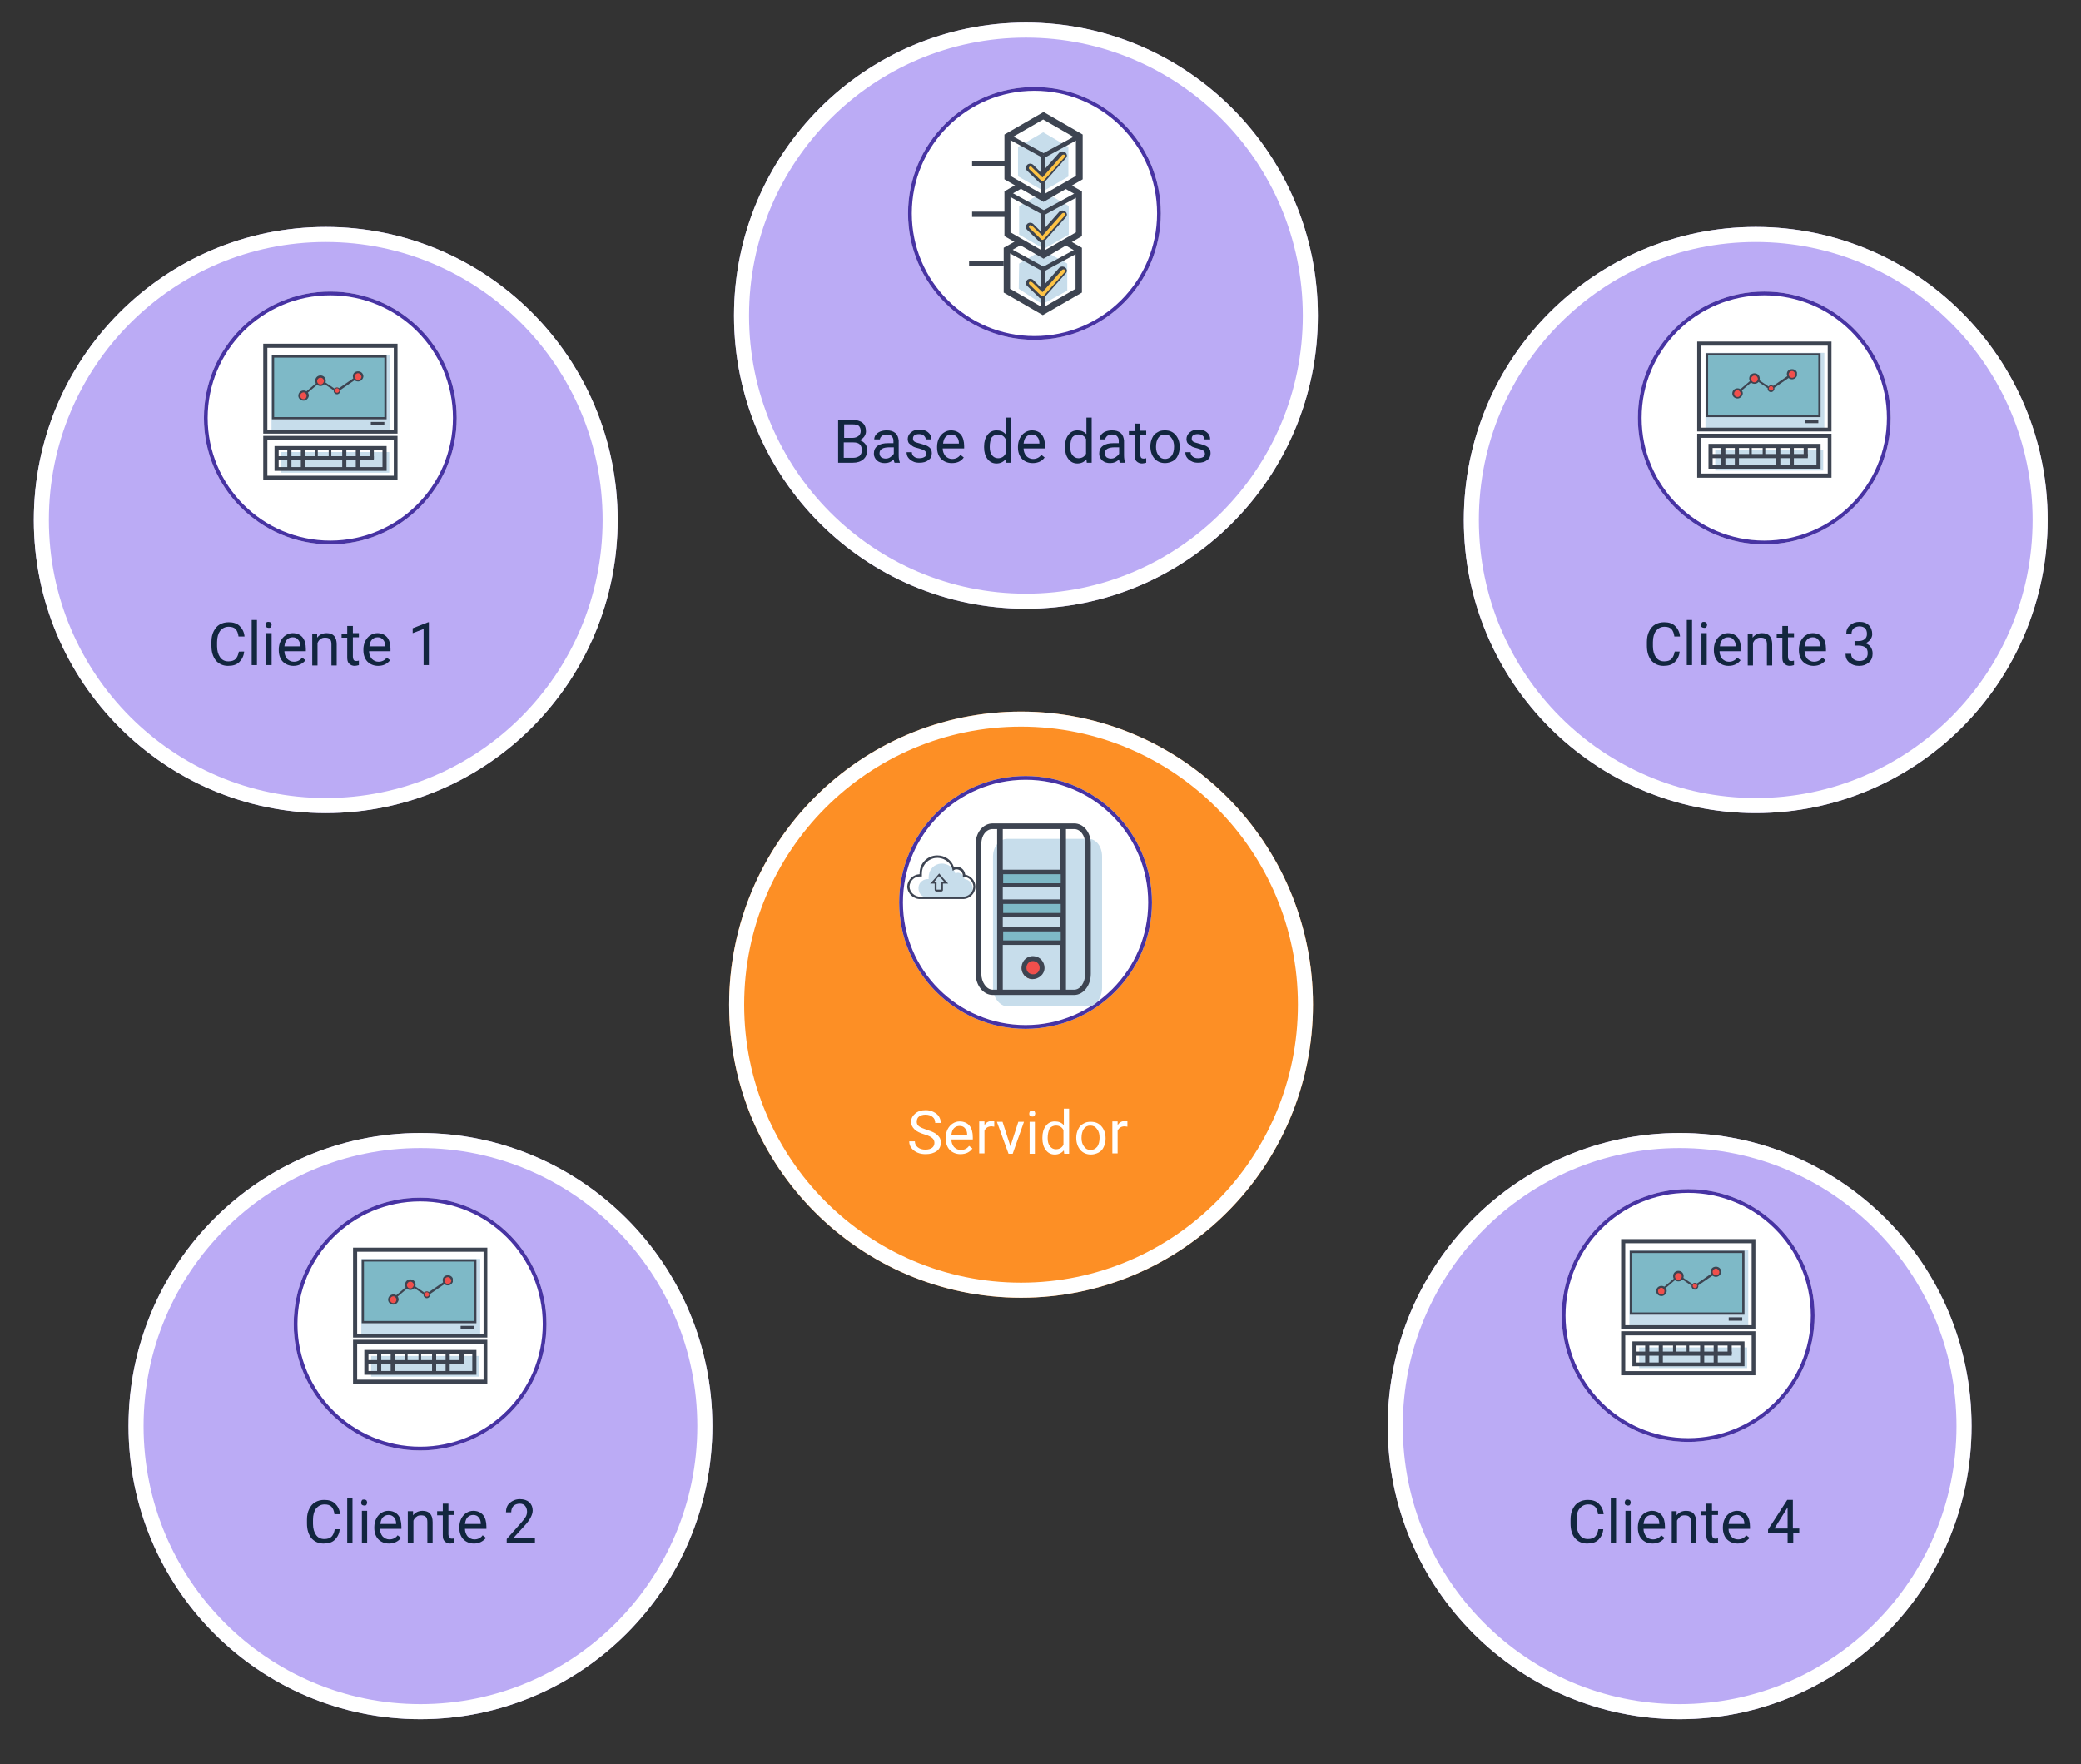 <?xml version="1.0" encoding="utf-8"?>
<!-- Generator: Adobe Illustrator 25.4.2, SVG Export Plug-In . SVG Version: 6.00 Build 0)  -->
<svg version="1.1" id="Capa_1" xmlns="http://www.w3.org/2000/svg" xmlns:xlink="http://www.w3.org/1999/xlink" x="0px" y="0px"
	 viewBox="0 0 553.2 469" style="enable-background:new 0 0 553.2 469;" xml:space="preserve">
<rect x="0" y="0" width="553.2" height="469" fill="#333333" stroke="none"/>
<style type="text/css">
	.st0{fill:#BBABF5;}
	.st1{fill:none;stroke:#FFFFFF;stroke-width:4;}
	.st2{fill:#FD8F25;}
	.st3{fill:#FFFFFF;}
	.st4{fill:none;stroke:#4733A3;}
	.st5{fill:#7EB9C7;}
	.st6{fill:#3D4451;}
	.st7{fill:#C7DDEB;}
	.st8{fill:#F04F4C;}
	.st9{clip-path:url(#SVGID_00000139277946209462237890000000325446091248015232_);}
	.st10{fill:none;}
	.st11{clip-path:url(#SVGID_00000147197152668968513930000002218922099740826556_);}
	.st12{clip-path:url(#SVGID_00000179630454742906806180000015949200451676588440_);}
	.st13{clip-path:url(#SVGID_00000074431023372693485020000007902755753780368568_);}
	.st14{fill:#FDC345;}
	.st15{enable-background:new    ;}
	.st16{fill:#12263F;}
</style>
<g id="Grupo_59938" transform="translate(-819.594 -480.105)">
	<g transform="matrix(1, 0, 0, 1, 819.59, 480.11)">
		<g id="Elipse_4147-2" transform="translate(195.13 6)">
			<ellipse class="st0" cx="77.6" cy="77.9" rx="77.6" ry="77.9"/>
			<ellipse class="st1" cx="77.6" cy="77.9" rx="75.6" ry="75.9"/>
		</g>
	</g>
	<g transform="matrix(1, 0, 0, 1, 819.59, 480.11)">
		<g id="Elipse_4148-2" transform="translate(193.83 189.14)">
			<ellipse class="st2" cx="77.6" cy="77.9" rx="77.6" ry="77.9"/>
			<ellipse class="st1" cx="77.6" cy="77.9" rx="75.6" ry="75.9"/>
		</g>
	</g>
	<g transform="matrix(1, 0, 0, 1, 819.59, 480.11)">
		<g id="Elipse_4149-2" transform="translate(9 60.32)">
			<ellipse class="st0" cx="77.6" cy="77.9" rx="77.6" ry="77.9"/>
			<ellipse class="st1" cx="77.6" cy="77.9" rx="75.6" ry="75.9"/>
		</g>
	</g>
	<g transform="matrix(1, 0, 0, 1, 819.59, 480.11)">
		<g id="Elipse_4150-2" transform="translate(389.14 60.32)">
			<ellipse class="st0" cx="77.6" cy="77.9" rx="77.6" ry="77.9"/>
			<ellipse class="st1" cx="77.6" cy="77.9" rx="75.6" ry="75.9"/>
		</g>
	</g>
	<g transform="matrix(1, 0, 0, 1, 819.59, 480.11)">
		<g id="Elipse_4151-2" transform="translate(368.91 301.17)">
			<ellipse class="st0" cx="77.6" cy="77.9" rx="77.6" ry="77.9"/>
			<ellipse class="st1" cx="77.6" cy="77.9" rx="75.6" ry="75.9"/>
		</g>
	</g>
	<g transform="matrix(1, 0, 0, 1, 819.59, 480.11)">
		<g id="Elipse_4152-2" transform="translate(34.17 301.17)">
			<ellipse class="st0" cx="77.6" cy="77.9" rx="77.6" ry="77.9"/>
			<ellipse class="st1" cx="77.6" cy="77.9" rx="75.6" ry="75.9"/>
		</g>
	</g>
	<g id="Elipse_4153" transform="translate(1060.986 503.235)">
		<circle class="st3" cx="33.6" cy="33.6" r="33.6"/>
		<circle class="st4" cx="33.6" cy="33.6" r="33.1"/>
	</g>
	<g id="Elipse_4154" transform="translate(1058.629 686.378)">
		<circle class="st3" cx="33.6" cy="33.6" r="33.6"/>
		<circle class="st4" cx="33.6" cy="33.6" r="33.1"/>
	</g>
	<g id="Elipse_4155" transform="translate(873.802 557.602)">
		<circle class="st3" cx="33.6" cy="33.6" r="33.6"/>
		<circle class="st4" cx="33.6" cy="33.6" r="33.1"/>
	</g>
	<g id="Elipse_4156" transform="translate(1255 557.602)">
		<circle class="st3" cx="33.6" cy="33.6" r="33.6"/>
		<circle class="st4" cx="33.6" cy="33.6" r="33.1"/>
	</g>
	<g id="Elipse_4157" transform="translate(1234.772 796.183)">
		<circle class="st3" cx="33.6" cy="33.6" r="33.6"/>
		<circle class="st4" cx="33.6" cy="33.6" r="33.1"/>
	</g>
	<g id="Elipse_4158" transform="translate(897.674 798.455)">
		<circle class="st3" cx="33.6" cy="33.6" r="33.6"/>
		<circle class="st4" cx="33.6" cy="33.6" r="33.1"/>
	</g>
	<g id="Grupo_59928" transform="translate(1060.766 698.978)">
		<rect id="Rectángulo_4700" x="25" y="5.7" class="st5" width="16.5" height="3.6"/>
		<path id="Trazado_36344" class="st6" d="M42,9.8H24.4V5.1H42V9.8z M25.5,8.7h15.3V6.2H25.5V8.7z"/>
		<g id="Grupo_17591" transform="translate(0 0)">
			<path id="Trazado_36337" class="st7" d="M51.8,43.7c0,2.6-1.6,4.9-3.6,4.9H26.6c-2,0-3.8-2.3-3.8-4.9V8.8c0-2.6,1.7-4.7,3.8-4.7
				h21.6c2,0,3.6,2,3.6,4.7V43.7z"/>
			<path id="Trazado_36338" class="st6" d="M44.4,45.6H22.7c-2.5,0-4.5-2.6-4.5-5.6V5.4c0-3,2-5.4,4.5-5.4h21.7
				c2.5,0,4.4,2.4,4.4,5.4V40C48.8,43.1,46.8,45.6,44.4,45.6 M22.7,1.5c-1.7,0-3,1.7-3,3.9V40c0,2.2,1.4,4.2,3,4.2h21.7
				c1.6,0,2.9-1.9,2.9-4.2V5.4c0-2.2-1.3-3.9-2.9-3.9H22.7z"/>
			<path id="Trazado_36339" class="st8" d="M35.9,38.3c0.2,1.5-0.9,2.8-2.4,3s-2.8-0.9-3-2.4c-0.2-1.5,0.9-2.8,2.4-3
				c0.1,0,0.2,0,0.3,0C34.6,35.8,35.8,36.9,35.9,38.3"/>
			<path id="Trazado_36340" class="st6" d="M33.2,41.4c-1.7-0.1-3-1.6-2.8-3.3c0.1-1.7,1.6-3,3.3-2.8c1.6,0.1,2.8,1.5,2.8,3.1
				C36.5,40.1,35,41.4,33.2,41.4 M33.2,36.6c-1,0.1-1.6,1-1.5,2c0.1,1,1,1.6,2,1.5c0.9-0.1,1.5-0.9,1.5-1.7
				C35.2,37.3,34.3,36.5,33.2,36.6"/>
			<rect id="Rectángulo_4695" x="23.9" y="0.7" class="st6" width="1.5" height="44.1"/>
			<rect id="Rectángulo_4696" x="40.7" y="0.7" class="st6" width="1.5" height="44.1"/>
			<rect id="Rectángulo_4697" x="25" y="28.1" class="st5" width="16.5" height="3.6"/>
			<path id="Trazado_36341" class="st6" d="M42,32.3H24.4v-4.7H42V32.3z M25.5,31.1h15.3v-2.4H25.5L25.5,31.1z"/>
			<rect id="Rectángulo_4698" x="25" y="20.8" class="st5" width="16.5" height="3.6"/>
			<path id="Trazado_36342" class="st6" d="M42,24.9H24.4v-4.7H42V24.9z M25.5,23.8h15.3v-2.4H25.5L25.5,23.8z"/>
			<rect id="Rectángulo_4699" x="25" y="12.9" class="st5" width="16.5" height="3.6"/>
			<path id="Trazado_36343" class="st6" d="M42,17H24.4v-4.7H42V17z M25.5,15.9h15.3v-2.4H25.5L25.5,15.9z"/>
			<path id="Trazado_36355" class="st7" d="M15.2,14.8c0-0.9-0.8-1.6-1.7-1.7c-0.2,0-0.5,0.1-0.7,0.2c-0.6-1.9-2.6-3-4.5-2.5
				c-1.6,0.4-2.6,1.9-2.6,3.5c0,0.2,0,0.3,0,0.5h0c-1.3-0.1-2.6,0.8-2.7,2.2s0.8,2.6,2.2,2.7c0.2,0,0.4,0,0.5,0h9
				c1.4,0.1,2.6-1,2.7-2.4C17.4,15.9,16.4,14.9,15.2,14.8"/>
			<path id="Trazado_36356" class="st6" d="M14.6,20.1h-11c-1.9,0.1-3.5-1.4-3.6-3.3c0.1-1.8,1.5-3.2,3.3-3.3c0-0.1,0-0.2,0-0.3
				c0-2.6,2.1-4.7,4.7-4.7c2,0,3.8,1.2,4.4,3.1c0.2-0.1,0.4-0.1,0.7-0.1c1.2,0,2.2,0.9,2.3,2.1c1.5,0.3,2.7,1.6,2.7,3.2
				C18.1,18.7,16.5,20.2,14.6,20.1 M3.6,14.1c-1.6-0.1-2.9,1.1-3,2.7c0.1,1.6,1.4,2.7,3,2.7h11c1.6,0.1,2.9-1.1,3-2.7
				c-0.1-1.4-1.1-2.5-2.5-2.6l-0.3,0l0-0.3c0-0.9-0.8-1.7-1.7-1.7c-0.3,0-0.5,0.1-0.7,0.2l-0.3,0.2L12,12.1C11.4,10,9.1,8.7,6.9,9.3
				c-1.8,0.5-3,2.1-3,4c0,0.2,0,0.3,0,0.5l0,0.3L3.6,14.1z"/>
			<path id="Trazado_36358" class="st6" d="M9.1,18.1H7.8c-0.3,0-0.5-0.2-0.5-0.5V16H6.1l1.3-1.4l1.1-1.3l1.1,1.3l1.3,1.4H9.5v1.7
				C9.5,17.9,9.3,18.1,9.1,18.1 M7.8,17.6h1.3v-2.1h0.7l-0.6-0.7L8.4,14l-0.7,0.9l-0.6,0.7h0.7V17.6z"/>
		</g>
	</g>
	<g id="Grupo_59929" transform="translate(889.572 571.463)">
		<path id="Trazado_36359" class="st7" d="M33.8,23.8H2.2V3h31.6V23.8z"/>
		<rect id="Rectángulo_4714" x="4.8" y="28.8" class="st7" width="28.7" height="5.5"/>
		<path id="Trazado_36360" class="st6" d="M32.8,33.8H3v-6.6h29.8V33.8z M4.1,32.8h27.6v-4.5H4.1L4.1,32.8z"/>
		<path id="Trazado_36361" class="st6" d="M1.1,1.1h33.6v21.8H1.1V1.1z M0,23.9h35.7V0H0V23.9z"/>
		<path id="Trazado_36362" class="st6" d="M1.1,25.6h33.6v9.5H1.1V25.6z M0,36.2h35.7V24.5H0V36.2z"/>
		<rect id="Rectángulo_4715" x="2.6" y="3.4" class="st5" width="29.9" height="16.4"/>
		<path id="Trazado_36363" class="st6" d="M32.7,20.1H2.3v-17h30.5V20.1z M2.9,19.5h29.3V3.7H2.9V19.5z"/>
		<rect id="Rectángulo_4716" x="3.4" y="29.9" class="st6" width="26" height="1.1"/>
		<rect id="Rectángulo_4717" x="6.4" y="27.7" class="st6" width="1.1" height="5.9"/>
		<rect id="Rectángulo_4718" x="10" y="27.7" class="st6" width="1.1" height="5.9"/>
		<rect id="Rectángulo_4719" x="13.8" y="27.7" class="st6" width="0.7" height="3.1"/>
		<rect id="Rectángulo_4720" x="17.4" y="27.7" class="st6" width="0.7" height="3.1"/>
		<rect id="Rectángulo_4721" x="21" y="27.7" class="st6" width="1.1" height="5.9"/>
		<rect id="Rectángulo_4722" x="24.6" y="27.7" class="st6" width="1.1" height="5.9"/>
		<rect id="Rectángulo_4723" x="28.3" y="27.7" class="st6" width="1.1" height="2.9"/>
		<rect id="Rectángulo_4724" x="28.6" y="20.8" class="st6" width="3.6" height="0.9"/>
	</g>
	<g id="Grupo_59930" transform="translate(1270.769 570.885)">
		<path id="Trazado_36359-2" class="st7" d="M33.8,23.8H2.2V3h31.6V23.8z"/>
		<rect id="Rectángulo_4714-2" x="4.8" y="28.8" class="st7" width="28.7" height="5.5"/>
		<path id="Trazado_36360-2" class="st6" d="M32.8,33.8H3v-6.6h29.8V33.8z M4.1,32.8h27.6v-4.5H4.1L4.1,32.8z"/>
		<path id="Trazado_36361-2" class="st6" d="M1.1,1.1h33.6v21.8H1.1V1.1z M0,23.9h35.7V0H0V23.9z"/>
		<path id="Trazado_36362-2" class="st6" d="M1.1,25.6h33.6v9.5H1.1V25.6z M0,36.2h35.7V24.5H0V36.2z"/>
		<rect id="Rectángulo_4715-2" x="2.6" y="3.4" class="st5" width="29.9" height="16.4"/>
		<path id="Trazado_36363-2" class="st6" d="M32.7,20.1H2.3v-17h30.5V20.1z M2.9,19.5h29.3V3.7H2.9V19.5z"/>
		<rect id="Rectángulo_4716-2" x="3.4" y="29.9" class="st6" width="26" height="1.1"/>
		<rect id="Rectángulo_4717-2" x="6.4" y="27.7" class="st6" width="1.1" height="5.9"/>
		<rect id="Rectángulo_4718-2" x="10" y="27.7" class="st6" width="1.1" height="5.9"/>
		<rect id="Rectángulo_4719-2" x="13.8" y="27.7" class="st6" width="0.7" height="3.1"/>
		<rect id="Rectángulo_4720-2" x="17.4" y="27.7" class="st6" width="0.7" height="3.1"/>
		<rect id="Rectángulo_4721-2" x="21" y="27.7" class="st6" width="1.1" height="5.9"/>
		<rect id="Rectángulo_4722-2" x="24.6" y="27.7" class="st6" width="1.1" height="5.9"/>
		<rect id="Rectángulo_4723-2" x="28.3" y="27.7" class="st6" width="1.1" height="2.9"/>
		<rect id="Rectángulo_4724-2" x="28.6" y="20.8" class="st6" width="3.6" height="0.9"/>
	</g>
	<g id="Grupo_59931" transform="translate(1250.542 809.467)">
		<path id="Trazado_36359-3" class="st7" d="M33.8,23.8H2.2V3h31.6V23.8z"/>
		<rect id="Rectángulo_4714-3" x="4.8" y="28.8" class="st7" width="28.7" height="5.5"/>
		<path id="Trazado_36360-3" class="st6" d="M32.8,33.8H3v-6.6h29.8V33.8z M4.1,32.8h27.6v-4.5H4.1L4.1,32.8z"/>
		<path id="Trazado_36361-3" class="st6" d="M1.1,1.1h33.6v21.8H1.1V1.1z M0,23.9h35.7V0H0V23.9z"/>
		<path id="Trazado_36362-3" class="st6" d="M1.1,25.6h33.6v9.5H1.1V25.6z M0,36.2h35.7V24.5H0V36.2z"/>
		<rect id="Rectángulo_4715-3" x="2.6" y="3.4" class="st5" width="29.9" height="16.4"/>
		<path id="Trazado_36363-3" class="st6" d="M32.7,20.1H2.3v-17h30.5V20.1z M2.9,19.5h29.3V3.7H2.9V19.5z"/>
		<rect id="Rectángulo_4716-3" x="3.4" y="29.9" class="st6" width="26" height="1.1"/>
		<rect id="Rectángulo_4717-3" x="6.4" y="27.7" class="st6" width="1.1" height="5.9"/>
		<rect id="Rectángulo_4718-3" x="10" y="27.7" class="st6" width="1.1" height="5.9"/>
		<rect id="Rectángulo_4719-3" x="13.8" y="27.7" class="st6" width="0.7" height="3.1"/>
		<rect id="Rectángulo_4720-3" x="17.4" y="27.7" class="st6" width="0.7" height="3.1"/>
		<rect id="Rectángulo_4721-3" x="21" y="27.7" class="st6" width="1.1" height="5.9"/>
		<rect id="Rectángulo_4722-3" x="24.6" y="27.7" class="st6" width="1.1" height="5.9"/>
		<rect id="Rectángulo_4723-3" x="28.3" y="27.7" class="st6" width="1.1" height="2.9"/>
		<rect id="Rectángulo_4724-3" x="28.6" y="20.8" class="st6" width="3.6" height="0.9"/>
	</g>
	<g id="Grupo_59932" transform="translate(913.444 811.739)">
		<path id="Trazado_36359-4" class="st7" d="M33.8,23.8H2.2V3h31.6V23.8z"/>
		<rect id="Rectángulo_4714-4" x="4.8" y="28.8" class="st7" width="28.7" height="5.5"/>
		<path id="Trazado_36360-4" class="st6" d="M32.8,33.8H3v-6.6h29.8V33.8z M4.1,32.8h27.6v-4.5H4.1L4.1,32.8z"/>
		<path id="Trazado_36361-4" class="st6" d="M1.1,1.1h33.6v21.8H1.1V1.1z M0,23.9h35.7V0H0V23.9z"/>
		<path id="Trazado_36362-4" class="st6" d="M1.1,25.6h33.6v9.5H1.1V25.6z M0,36.2h35.7V24.5H0V36.2z"/>
		<rect id="Rectángulo_4715-4" x="2.6" y="3.4" class="st5" width="29.9" height="16.4"/>
		<path id="Trazado_36363-4" class="st6" d="M32.7,20.1H2.3v-17h30.5V20.1z M2.9,19.5h29.3V3.7H2.9V19.5z"/>
		<rect id="Rectángulo_4716-4" x="3.4" y="29.9" class="st6" width="26" height="1.1"/>
		<rect id="Rectángulo_4717-4" x="6.4" y="27.7" class="st6" width="1.1" height="5.9"/>
		<rect id="Rectángulo_4718-4" x="10" y="27.7" class="st6" width="1.1" height="5.9"/>
		<rect id="Rectángulo_4719-4" x="13.8" y="27.7" class="st6" width="0.7" height="3.1"/>
		<rect id="Rectángulo_4720-4" x="17.4" y="27.7" class="st6" width="0.7" height="3.1"/>
		<rect id="Rectángulo_4721-4" x="21" y="27.7" class="st6" width="1.1" height="5.9"/>
		<rect id="Rectángulo_4722-4" x="24.6" y="27.7" class="st6" width="1.1" height="5.9"/>
		<rect id="Rectángulo_4723-4" x="28.3" y="27.7" class="st6" width="1.1" height="2.9"/>
		<rect id="Rectángulo_4724-4" x="28.6" y="20.8" class="st6" width="3.6" height="0.9"/>
	</g>
	<g id="Grupo_59933" transform="translate(898.898 578.807)">
		<g>
			<defs>
				<rect id="SVGID_1_" x="0" y="0" width="17.2" height="7.8"/>
			</defs>
			<clipPath id="SVGID_00000070809247087009103860000007754733844062376596_">
				<use xlink:href="#SVGID_1_"  style="overflow:visible;"/>
			</clipPath>
			<g id="Grupo_17597" style="clip-path:url(#SVGID_00000070809247087009103860000007754733844062376596_);">
				<path id="Trazado_36364" class="st8" d="M9.5,5.1c0-0.4,0.3-0.8,0.8-0.8c0.4,0,0.8,0.3,0.8,0.8s-0.3,0.8-0.8,0.8l0,0
					C9.9,5.9,9.5,5.5,9.5,5.1"/>
				<path id="Trazado_36365" class="st6" d="M10.3,6.1c-0.5,0-0.9-0.4-0.9-0.9s0.4-0.9,0.9-0.9s0.9,0.4,0.9,0.9l0,0
					C11.2,5.6,10.8,6.1,10.3,6.1 M10.3,4.5c-0.3,0-0.6,0.3-0.6,0.6s0.3,0.6,0.6,0.6c0.3,0,0.6-0.3,0.6-0.6
					C10.9,4.8,10.6,4.5,10.3,4.5"/>
				<path id="Trazado_36366" class="st8" d="M4.8,2.6c0-0.6,0.5-1.1,1.1-1.1C6.5,1.4,7,1.9,7,2.6c0,0.6-0.5,1.1-1.1,1.1l0,0
					C5.3,3.7,4.8,3.2,4.8,2.6"/>
				<path id="Trazado_36367" class="st6" d="M5.9,3.9c-0.8,0-1.4-0.6-1.4-1.4c0-0.8,0.6-1.4,1.4-1.4c0.8,0,1.4,0.6,1.4,1.4
					c0,0,0,0,0,0C7.3,3.3,6.7,3.9,5.9,3.9 M5.9,1.7C5.4,1.7,5,2.1,5,2.6s0.4,0.9,0.9,0.9S6.8,3,6.8,2.6C6.8,2.1,6.4,1.7,5.9,1.7"/>
				<path id="Trazado_36368" class="st8" d="M14.7,1.4c0-0.6,0.5-1.1,1.1-1.1S17,0.7,17,1.4s-0.5,1.1-1.1,1.1l0,0
					C15.2,2.5,14.7,2,14.7,1.4"/>
				<path id="Trazado_36369" class="st6" d="M15.9,2.7c-0.8,0-1.4-0.6-1.4-1.4S15.1,0,15.9,0c0.8,0,1.4,0.6,1.4,1.4c0,0,0,0,0,0
					C17.2,2.1,16.6,2.7,15.9,2.7 M15.9,0.5c-0.5,0-0.9,0.4-0.9,0.9s0.4,0.9,0.9,0.9s0.9-0.4,0.9-0.9C16.7,0.9,16.3,0.5,15.9,0.5"/>
				<line id="Línea_1" class="st10" x1="1.9" y1="5.9" x2="5" y2="3.2"/>
				
					<rect id="Rectángulo_4725" x="1.4" y="4.3" transform="matrix(0.762 -0.648 0.648 0.762 -2.125 3.319)" class="st6" width="4.1" height="0.5"/>
				<line id="Línea_2" class="st10" x1="7" y1="3.1" x2="9.6" y2="4.8"/>
				
					<rect id="Rectángulo_4726" x="8" y="2.4" transform="matrix(0.561 -0.828 0.828 0.561 0.366 8.594)" class="st6" width="0.5" height="3.1"/>
				<line id="Línea_3" class="st10" x1="10.9" y1="4.8" x2="14.9" y2="2"/>
				
					<rect id="Rectángulo_4727" x="10.5" y="3.1" transform="matrix(0.824 -0.567 0.567 0.824 0.353 7.919)" class="st6" width="4.8" height="0.6"/>
				<path id="Trazado_36370" class="st8" d="M0.2,6.5c0-0.6,0.5-1.1,1.1-1.1c0.6,0,1.1,0.5,1.1,1.1c0,0.6-0.5,1.1-1.1,1.1
					C0.7,7.6,0.2,7.1,0.2,6.5L0.2,6.5"/>
				<path id="Trazado_36371" class="st6" d="M1.4,7.8C0.6,7.8,0,7.2,0,6.5c0-0.8,0.6-1.4,1.4-1.4s1.4,0.6,1.4,1.4l0,0
					C2.7,7.2,2.1,7.8,1.4,7.8 M1.4,5.6C0.9,5.6,0.5,6,0.5,6.5s0.4,0.9,0.9,0.9S2.2,7,2.2,6.5l0,0C2.2,6,1.8,5.6,1.4,5.6"/>
			</g>
		</g>
	</g>
	<g id="Grupo_59934" transform="translate(1280.095 578.229)">
		<g>
			<defs>
				<rect id="SVGID_00000020393353494887428950000012604923503545136818_" x="0" y="0" width="17.2" height="7.8"/>
			</defs>
			<clipPath id="SVGID_00000145761403517397630000000001443981753216695473_">
				<use xlink:href="#SVGID_00000020393353494887428950000012604923503545136818_"  style="overflow:visible;"/>
			</clipPath>
			<g id="Grupo_17597-2" style="clip-path:url(#SVGID_00000145761403517397630000000001443981753216695473_);">
				<path id="Trazado_36364-2" class="st8" d="M9.5,5.1c0-0.4,0.3-0.8,0.8-0.8c0.4,0,0.8,0.3,0.8,0.8s-0.3,0.8-0.8,0.8l0,0
					C9.9,5.9,9.5,5.5,9.5,5.1"/>
				<path id="Trazado_36365-2" class="st6" d="M10.3,6.1c-0.5,0-0.9-0.4-0.9-0.9s0.4-0.9,0.9-0.9s0.9,0.4,0.9,0.9l0,0
					C11.2,5.6,10.8,6.1,10.3,6.1 M10.3,4.5c-0.3,0-0.6,0.3-0.6,0.6s0.3,0.6,0.6,0.6c0.3,0,0.6-0.3,0.6-0.6
					C10.9,4.8,10.6,4.5,10.3,4.5"/>
				<path id="Trazado_36366-2" class="st8" d="M4.8,2.6c0-0.6,0.5-1.1,1.1-1.1C6.5,1.4,7,1.9,7,2.6c0,0.6-0.5,1.1-1.1,1.1l0,0
					C5.3,3.7,4.8,3.2,4.8,2.6"/>
				<path id="Trazado_36367-2" class="st6" d="M5.9,3.9c-0.8,0-1.4-0.6-1.4-1.4c0-0.8,0.6-1.4,1.4-1.4c0.8,0,1.4,0.6,1.4,1.4
					c0,0,0,0,0,0C7.3,3.3,6.7,3.9,5.9,3.9 M5.9,1.7C5.4,1.7,5,2.1,5,2.6s0.4,0.9,0.9,0.9S6.8,3,6.8,2.6C6.8,2.1,6.4,1.7,5.9,1.7"/>
				<path id="Trazado_36368-2" class="st8" d="M14.7,1.4c0-0.6,0.5-1.1,1.1-1.1S17,0.7,17,1.4s-0.5,1.1-1.1,1.1l0,0
					C15.2,2.5,14.7,2,14.7,1.4"/>
				<path id="Trazado_36369-2" class="st6" d="M15.9,2.7c-0.8,0-1.4-0.6-1.4-1.4S15.1,0,15.9,0c0.8,0,1.4,0.6,1.4,1.4c0,0,0,0,0,0
					C17.2,2.1,16.6,2.7,15.9,2.7 M15.9,0.5c-0.5,0-0.9,0.4-0.9,0.9s0.4,0.9,0.9,0.9s0.9-0.4,0.9-0.9C16.7,0.9,16.3,0.5,15.9,0.5"/>
				<line id="Línea_1-2" class="st10" x1="1.9" y1="5.9" x2="5" y2="3.2"/>
				
					<rect id="Rectángulo_4725-2" x="1.4" y="4.3" transform="matrix(0.762 -0.648 0.648 0.762 -2.125 3.319)" class="st6" width="4.1" height="0.5"/>
				<line id="Línea_2-2" class="st10" x1="7" y1="3.1" x2="9.6" y2="4.8"/>
				
					<rect id="Rectángulo_4726-2" x="8" y="2.4" transform="matrix(0.561 -0.828 0.828 0.561 0.366 8.594)" class="st6" width="0.5" height="3.1"/>
				<line id="Línea_3-2" class="st10" x1="10.9" y1="4.8" x2="14.9" y2="2"/>
				
					<rect id="Rectángulo_4727-2" x="10.5" y="3.1" transform="matrix(0.824 -0.567 0.567 0.824 0.353 7.919)" class="st6" width="4.8" height="0.6"/>
				<path id="Trazado_36370-2" class="st8" d="M0.2,6.5c0-0.6,0.5-1.1,1.1-1.1c0.6,0,1.1,0.5,1.1,1.1c0,0.6-0.5,1.1-1.1,1.1
					C0.7,7.6,0.2,7.1,0.2,6.5L0.2,6.5"/>
				<path id="Trazado_36371-2" class="st6" d="M1.4,7.8C0.6,7.8,0,7.2,0,6.5c0-0.8,0.6-1.4,1.4-1.4s1.4,0.6,1.4,1.4l0,0
					C2.7,7.2,2.1,7.8,1.4,7.8 M1.4,5.6C0.9,5.6,0.5,6,0.5,6.5s0.4,0.9,0.9,0.9S2.2,7,2.2,6.5l0,0C2.2,6,1.8,5.6,1.4,5.6"/>
			</g>
		</g>
	</g>
	<g id="Grupo_59935" transform="translate(1259.868 816.81)">
		<g>
			<defs>
				<rect id="SVGID_00000062907722316742094200000004399312762294973830_" x="0" y="0" width="17.2" height="7.8"/>
			</defs>
			<clipPath id="SVGID_00000097469123682317898300000006431320595473557412_">
				<use xlink:href="#SVGID_00000062907722316742094200000004399312762294973830_"  style="overflow:visible;"/>
			</clipPath>
			<g id="Grupo_17597-3" style="clip-path:url(#SVGID_00000097469123682317898300000006431320595473557412_);">
				<path id="Trazado_36364-3" class="st8" d="M9.5,5.1c0-0.4,0.3-0.8,0.8-0.8c0.4,0,0.8,0.3,0.8,0.8s-0.3,0.8-0.8,0.8l0,0
					C9.9,5.9,9.5,5.5,9.5,5.1"/>
				<path id="Trazado_36365-3" class="st6" d="M10.3,6.1c-0.5,0-0.9-0.4-0.9-0.9s0.4-0.9,0.9-0.9s0.9,0.4,0.9,0.9l0,0
					C11.2,5.6,10.8,6.1,10.3,6.1 M10.3,4.5c-0.3,0-0.6,0.3-0.6,0.6s0.3,0.6,0.6,0.6c0.3,0,0.6-0.3,0.6-0.6
					C10.9,4.8,10.6,4.5,10.3,4.5"/>
				<path id="Trazado_36366-3" class="st8" d="M4.8,2.6c0-0.6,0.5-1.1,1.1-1.1C6.5,1.4,7,1.9,7,2.6c0,0.6-0.5,1.1-1.1,1.1l0,0
					C5.3,3.7,4.8,3.2,4.8,2.6"/>
				<path id="Trazado_36367-3" class="st6" d="M5.9,3.9c-0.8,0-1.4-0.6-1.4-1.4c0-0.8,0.6-1.4,1.4-1.4c0.8,0,1.4,0.6,1.4,1.4
					c0,0,0,0,0,0C7.3,3.3,6.7,3.9,5.9,3.9 M5.9,1.7C5.4,1.7,5,2.1,5,2.6s0.4,0.9,0.9,0.9S6.8,3,6.8,2.6C6.8,2.1,6.4,1.7,5.9,1.7"/>
				<path id="Trazado_36368-3" class="st8" d="M14.7,1.4c0-0.6,0.5-1.1,1.1-1.1S17,0.7,17,1.4s-0.5,1.1-1.1,1.1l0,0
					C15.2,2.5,14.7,2,14.7,1.4"/>
				<path id="Trazado_36369-3" class="st6" d="M15.9,2.7c-0.8,0-1.4-0.6-1.4-1.4S15.1,0,15.9,0c0.8,0,1.4,0.6,1.4,1.4c0,0,0,0,0,0
					C17.2,2.1,16.6,2.7,15.9,2.7 M15.9,0.5c-0.5,0-0.9,0.4-0.9,0.9s0.4,0.9,0.9,0.9s0.9-0.4,0.9-0.9C16.7,0.9,16.3,0.5,15.9,0.5"/>
				<line id="Línea_1-3" class="st10" x1="1.9" y1="5.9" x2="5" y2="3.2"/>
				
					<rect id="Rectángulo_4725-3" x="1.4" y="4.3" transform="matrix(0.762 -0.648 0.648 0.762 -2.125 3.319)" class="st6" width="4.1" height="0.5"/>
				<line id="Línea_2-3" class="st10" x1="7" y1="3.1" x2="9.6" y2="4.8"/>
				
					<rect id="Rectángulo_4726-3" x="8" y="2.4" transform="matrix(0.561 -0.828 0.828 0.561 0.366 8.594)" class="st6" width="0.5" height="3.1"/>
				<line id="Línea_3-3" class="st10" x1="10.9" y1="4.8" x2="14.9" y2="2"/>
				
					<rect id="Rectángulo_4727-3" x="10.5" y="3.1" transform="matrix(0.824 -0.567 0.567 0.824 0.353 7.919)" class="st6" width="4.8" height="0.6"/>
				<path id="Trazado_36370-3" class="st8" d="M0.2,6.5c0-0.6,0.5-1.1,1.1-1.1c0.6,0,1.1,0.5,1.1,1.1c0,0.6-0.5,1.1-1.1,1.1
					C0.7,7.6,0.2,7.1,0.2,6.5L0.2,6.5"/>
				<path id="Trazado_36371-3" class="st6" d="M1.4,7.8C0.6,7.8,0,7.2,0,6.5c0-0.8,0.6-1.4,1.4-1.4s1.4,0.6,1.4,1.4l0,0
					C2.7,7.2,2.1,7.8,1.4,7.8 M1.4,5.6C0.9,5.6,0.5,6,0.5,6.5s0.4,0.9,0.9,0.9S2.2,7,2.2,6.5l0,0C2.2,6,1.8,5.6,1.4,5.6"/>
			</g>
		</g>
	</g>
	<g id="Grupo_59936" transform="translate(922.77 819.082)">
		<g>
			<defs>
				<rect id="SVGID_00000041282085421647847830000006034631143080114348_" x="0" y="0" width="17.2" height="7.8"/>
			</defs>
			<clipPath id="SVGID_00000131362963992373673530000016699895276589534604_">
				<use xlink:href="#SVGID_00000041282085421647847830000006034631143080114348_"  style="overflow:visible;"/>
			</clipPath>
			<g id="Grupo_17597-4" style="clip-path:url(#SVGID_00000131362963992373673530000016699895276589534604_);">
				<path id="Trazado_36364-4" class="st8" d="M9.5,5.1c0-0.4,0.3-0.8,0.8-0.8c0.4,0,0.8,0.3,0.8,0.8s-0.3,0.8-0.8,0.8l0,0
					C9.9,5.9,9.5,5.5,9.5,5.1"/>
				<path id="Trazado_36365-4" class="st6" d="M10.3,6.1c-0.5,0-0.9-0.4-0.9-0.9s0.4-0.9,0.9-0.9s0.9,0.4,0.9,0.9l0,0
					C11.2,5.6,10.8,6.1,10.3,6.1 M10.3,4.5c-0.3,0-0.6,0.3-0.6,0.6s0.3,0.6,0.6,0.6c0.3,0,0.6-0.3,0.6-0.6
					C10.9,4.8,10.6,4.5,10.3,4.5"/>
				<path id="Trazado_36366-4" class="st8" d="M4.8,2.6c0-0.6,0.5-1.1,1.1-1.1C6.5,1.4,7,1.9,7,2.6c0,0.6-0.5,1.1-1.1,1.1l0,0
					C5.3,3.7,4.8,3.2,4.8,2.6"/>
				<path id="Trazado_36367-4" class="st6" d="M5.9,3.9c-0.8,0-1.4-0.6-1.4-1.4c0-0.8,0.6-1.4,1.4-1.4c0.8,0,1.4,0.6,1.4,1.4
					c0,0,0,0,0,0C7.3,3.3,6.7,3.9,5.9,3.9 M5.9,1.7C5.4,1.7,5,2.1,5,2.6s0.4,0.9,0.9,0.9S6.8,3,6.8,2.6C6.8,2.1,6.4,1.7,5.9,1.7"/>
				<path id="Trazado_36368-4" class="st8" d="M14.7,1.4c0-0.6,0.5-1.1,1.1-1.1c0.6,0,1.1,0.5,1.1,1.1s-0.5,1.1-1.1,1.1l0,0
					C15.2,2.5,14.7,2,14.7,1.4"/>
				<path id="Trazado_36369-4" class="st6" d="M15.9,2.7c-0.8,0-1.4-0.6-1.4-1.4S15.1,0,15.9,0c0.8,0,1.4,0.6,1.4,1.4c0,0,0,0,0,0
					C17.2,2.1,16.6,2.7,15.9,2.7 M15.9,0.5c-0.5,0-0.9,0.4-0.9,0.9s0.4,0.9,0.9,0.9c0.5,0,0.9-0.4,0.9-0.9
					C16.7,0.9,16.3,0.5,15.9,0.5"/>
				<line id="Línea_1-4" class="st10" x1="1.9" y1="5.9" x2="5" y2="3.2"/>
				
					<rect id="Rectángulo_4725-4" x="1.4" y="4.3" transform="matrix(0.762 -0.648 0.648 0.762 -2.125 3.319)" class="st6" width="4.1" height="0.5"/>
				<line id="Línea_2-4" class="st10" x1="7" y1="3.1" x2="9.6" y2="4.8"/>
				
					<rect id="Rectángulo_4726-4" x="8" y="2.4" transform="matrix(0.561 -0.828 0.828 0.561 0.366 8.594)" class="st6" width="0.5" height="3.1"/>
				<line id="Línea_3-4" class="st10" x1="10.9" y1="4.8" x2="14.9" y2="2"/>
				
					<rect id="Rectángulo_4727-4" x="10.5" y="3.1" transform="matrix(0.824 -0.567 0.567 0.824 0.353 7.919)" class="st6" width="4.8" height="0.6"/>
				<path id="Trazado_36370-4" class="st8" d="M0.2,6.5c0-0.6,0.5-1.1,1.1-1.1c0.6,0,1.1,0.5,1.1,1.1c0,0.6-0.5,1.1-1.1,1.1
					C0.7,7.6,0.2,7.1,0.2,6.5L0.2,6.5"/>
				<path id="Trazado_36371-4" class="st6" d="M1.4,7.8C0.6,7.8,0,7.2,0,6.5c0-0.8,0.6-1.4,1.4-1.4s1.4,0.6,1.4,1.4l0,0
					C2.7,7.2,2.1,7.8,1.4,7.8 M1.4,5.6C0.9,5.6,0.5,6,0.5,6.5s0.4,0.9,0.9,0.9S2.2,7,2.2,6.5l0,0C2.2,6,1.8,5.6,1.4,5.6"/>
			</g>
		</g>
	</g>
	<g id="Grupo_59937" transform="translate(1077.21 509.868)">
		<path id="Trazado_36334" class="st7" d="M26.5,17.1l-6.7,3.9L13,17.1V9.3l6.7-3.9l6.7,3.9V17.1z"/>
		<path id="Trazado_36335" class="st7" d="M26.5,32.6l-6.6,3.8l-6.6-3.8V25l6.6-3.8l6.6,3.8V32.6z"/>
		<path id="Trazado_36336" class="st7" d="M26.1,47.5l-6.6,3.6L13.2,47l0.1-6.7l6.2-3.6l6.6,3.6L26.1,47.5z"/>
		<rect id="Rectángulo_4701" x="0.8" y="13" class="st6" width="9.2" height="1.4"/>
		<rect id="Rectángulo_4702" x="0" y="39.6" class="st6" width="9.2" height="1.4"/>
		<rect id="Rectángulo_4703" x="0.8" y="26.5" class="st6" width="9.2" height="1.4"/>
		<path id="Trazado_36345" class="st6" d="M19.8,23.9l-10.4-6V6l10.4-6l10.4,6v11.9L19.8,23.9z M11,17l8.7,5l8.7-5v-10l-8.7-5
			l-8.7,5V17z"/>
		<rect id="Rectángulo_4704" x="19.1" y="11.6" class="st6" width="1.2" height="11.4"/>
		
			<rect id="Rectángulo_4705" x="19.2" y="8.4" transform="matrix(0.878 -0.478 0.478 0.878 -1.331 12.879)" class="st6" width="10.9" height="1.2"/>
		
			<rect id="Rectángulo_4706" x="14.5" y="3.6" transform="matrix(0.481 -0.876 0.876 0.481 -0.117 17.913)" class="st6" width="1.2" height="10.8"/>
		<path id="Trazado_36346" class="st6" d="M19.8,39l-10.4-6V21.1l3.8-2.2l0.8,1.4l-3,1.7v10l8.7,5l8.7-5v-10l-3.2-1.8l0.8-1.4l4,2.3
			v11.9L19.8,39z"/>
		<rect id="Rectángulo_4707" x="19.1" y="26.7" class="st6" width="1.2" height="11.4"/>
		
			<rect id="Rectángulo_4708" x="19.2" y="23.6" transform="matrix(0.878 -0.478 0.478 0.878 -8.573 14.723)" class="st6" width="10.9" height="1.2"/>
		
			<rect id="Rectángulo_4709" x="14.5" y="18.8" transform="matrix(0.481 -0.877 0.877 0.481 -13.387 25.785)" class="st6" width="1.2" height="10.8"/>
		<path id="Trazado_36347" class="st6" d="M19.6,54L9.2,48V36.1l3.9-2.2l0.8,1.4l-3,1.7v10l8.7,5l8.7-5v-10l-3.1-1.8l0.8-1.4l4,2.3
			V48L19.6,54z"/>
		<rect id="Rectángulo_4710" x="19" y="41.7" class="st6" width="1.2" height="11.4"/>
		
			<rect id="Rectángulo_4711" x="19.1" y="38.6" transform="matrix(0.878 -0.478 0.478 0.878 -15.755 16.497)" class="st6" width="10.9" height="1.2"/>
		
			<rect id="Rectángulo_4712" x="14.4" y="33.8" transform="matrix(0.481 -0.877 0.877 0.481 -26.589 33.476)" class="st6" width="1.2" height="10.8"/>
		<path id="Trazado_36348" class="st14" d="M19.4,18.7c-0.2,0-0.5-0.1-0.6-0.3l-3.1-3c-0.3-0.3-0.3-0.7,0-1c0,0,0.1-0.1,0.1-0.1
			c0.4-0.3,0.8-0.2,1.2,0.1l2.4,2.4l5-5.6c0.3-0.3,0.8-0.4,1.2-0.1c0.3,0.2,0.4,0.6,0.2,0.9c0,0,0,0.1-0.1,0.1L20,18.4
			C19.9,18.5,19.6,18.7,19.4,18.7L19.4,18.7z"/>
		<path id="Trazado_36349" class="st6" d="M19.4,19L19.4,19c-0.4,0-0.7-0.1-0.9-0.4l-3.1-3c-0.2-0.2-0.3-0.5-0.3-0.8
			c0-0.3,0.2-0.6,0.4-0.8c0.5-0.4,1.2-0.3,1.6,0.1l2.1,2.1l4.7-5.3c0.4-0.5,1.1-0.5,1.6-0.2c0.3,0.2,0.4,0.4,0.5,0.8
			c0,0.3-0.1,0.6-0.3,0.8l-5.6,6.3C20.1,18.9,19.7,19,19.4,19 M16.3,14.5c-0.1,0-0.2,0-0.3,0.1c-0.1,0.1-0.1,0.2-0.1,0.3
			c0,0.1,0,0.2,0.1,0.3l3.1,3c0.1,0.1,0.2,0.2,0.4,0.2h0c0.1,0,0.3-0.1,0.4-0.2l5.6-6.3c0.1-0.1,0.1-0.2,0.1-0.2
			c0-0.1-0.1-0.2-0.2-0.3c-0.2-0.1-0.5-0.1-0.7,0.1l-5.2,5.9l-2.7-2.6C16.6,14.5,16.4,14.5,16.3,14.5"/>
		<path id="Trazado_36350" class="st14" d="M19.4,34.3c-0.2,0-0.5-0.1-0.6-0.3l-3.1-3c-0.3-0.3-0.3-0.7,0-1c0,0,0.1-0.1,0.1-0.1
			c0.4-0.3,0.8-0.2,1.2,0.1l2.4,2.4l5-5.6c0.3-0.3,0.8-0.4,1.2-0.1c0.3,0.2,0.4,0.6,0.2,0.9c0,0,0,0.1-0.1,0.1L20,34
			C19.9,34.2,19.6,34.3,19.4,34.3L19.4,34.3z"/>
		<path id="Trazado_36351" class="st6" d="M19.4,34.7L19.4,34.7c-0.4,0-0.7-0.1-0.9-0.4l-3.1-3c-0.2-0.2-0.3-0.5-0.3-0.8
			c0-0.3,0.2-0.6,0.4-0.8c0.5-0.4,1.2-0.3,1.6,0.1l2.1,2.1l4.7-5.3c0.4-0.5,1.1-0.5,1.6-0.2c0.3,0.2,0.4,0.4,0.5,0.8
			c0,0.3-0.1,0.6-0.3,0.8l-5.6,6.3C20.1,34.5,19.7,34.7,19.4,34.7 M16.3,30.1c-0.1,0-0.2,0-0.3,0.1c-0.1,0.1-0.1,0.2-0.1,0.3
			c0,0.1,0,0.2,0.1,0.3l3.1,3c0.1,0.1,0.2,0.2,0.4,0.2h0c0.1,0,0.3-0.1,0.4-0.2l5.6-6.3c0.1-0.1,0.1-0.2,0.1-0.3
			c0-0.1-0.1-0.2-0.2-0.3c-0.2-0.1-0.5-0.1-0.7,0.1l-5.2,5.9l-2.7-2.6C16.6,30.2,16.4,30.1,16.3,30.1"/>
		<path id="Trazado_36352" class="st14" d="M19.4,49.3c-0.2,0-0.5-0.1-0.6-0.3l-3.1-3c-0.3-0.3-0.3-0.7,0-1c0,0,0.1-0.1,0.1-0.1
			c0.4-0.3,0.8-0.2,1.2,0.1l2.4,2.4l5-5.6c0.3-0.3,0.8-0.4,1.2-0.1c0.3,0.2,0.4,0.6,0.2,0.9c0,0,0,0.1-0.1,0.1L20,49
			C19.9,49.2,19.6,49.3,19.4,49.3L19.4,49.3z"/>
		<path id="Trazado_36353" class="st6" d="M19.4,49.6L19.4,49.6c-0.4,0-0.7-0.1-0.9-0.4l-3.1-3c-0.2-0.2-0.3-0.5-0.3-0.8
			c0-0.3,0.2-0.6,0.4-0.8c0.5-0.4,1.2-0.3,1.6,0.1l2.1,2.1l4.7-5.3c0.4-0.5,1.1-0.5,1.6-0.2c0.3,0.2,0.4,0.4,0.5,0.8
			c0,0.3-0.1,0.6-0.3,0.8l-5.6,6.3C20.1,49.5,19.7,49.6,19.4,49.6 M16.3,45.1c-0.1,0-0.2,0-0.3,0.1c-0.1,0.1-0.1,0.2-0.1,0.3
			c0,0.1,0,0.2,0.1,0.3l3.1,3c0.1,0.1,0.2,0.2,0.4,0.2h0c0.1,0,0.3-0.1,0.4-0.2l5.6-6.3c0.1-0.1,0.1-0.2,0.1-0.3
			c0-0.1-0.1-0.2-0.2-0.3c-0.2-0.1-0.5-0.1-0.7,0.1l-5.2,5.9l-2.7-2.6C16.6,45.2,16.4,45.1,16.3,45.1"/>
	</g>
	<g class="st15">
		<path class="st16" d="M1042.4,603.1v-11.4h3.7c1.2,0,2.2,0.3,2.8,0.8c0.6,0.5,0.9,1.3,0.9,2.3c0,0.5-0.2,1-0.5,1.4
			c-0.3,0.4-0.7,0.7-1.2,0.9c0.6,0.2,1.1,0.5,1.5,1c0.4,0.5,0.5,1.1,0.5,1.7c0,1-0.3,1.8-1,2.4c-0.7,0.6-1.6,0.9-2.8,0.9H1042.4z
			 M1043.9,596.5h2.3c0.7,0,1.2-0.2,1.6-0.5c0.4-0.3,0.6-0.8,0.6-1.3c0-0.6-0.2-1.1-0.5-1.4c-0.4-0.3-0.9-0.4-1.7-0.4h-2.2V596.5z
			 M1043.9,597.7v4.1h2.5c0.7,0,1.2-0.2,1.7-0.5c0.4-0.4,0.6-0.9,0.6-1.5c0-1.4-0.7-2.1-2.2-2.1H1043.9z"/>
		<path class="st16" d="M1057.4,603.1c-0.1-0.2-0.2-0.5-0.2-0.9c-0.7,0.7-1.5,1-2.4,1c-0.8,0-1.5-0.2-2.1-0.7
			c-0.5-0.5-0.8-1.1-0.8-1.8c0-0.9,0.3-1.6,1-2.1c0.7-0.5,1.6-0.7,2.8-0.7h1.4v-0.7c0-0.5-0.2-0.9-0.5-1.2c-0.3-0.3-0.7-0.4-1.3-0.4
			c-0.5,0-0.9,0.1-1.3,0.4c-0.3,0.3-0.5,0.6-0.5,0.9h-1.5c0-0.4,0.1-0.8,0.4-1.2c0.3-0.4,0.7-0.7,1.2-0.9c0.5-0.2,1.1-0.3,1.7-0.3
			c1,0,1.7,0.2,2.3,0.7c0.6,0.5,0.8,1.2,0.9,2v3.9c0,0.8,0.1,1.4,0.3,1.9v0.1H1057.4z M1055,602c0.5,0,0.9-0.1,1.3-0.4
			s0.7-0.5,0.9-0.9V599h-1.1c-1.8,0-2.7,0.5-2.7,1.6c0,0.5,0.2,0.8,0.5,1.1C1054.1,601.8,1054.5,602,1055,602z"/>
		<path class="st16" d="M1065.8,600.8c0-0.4-0.1-0.7-0.4-0.9c-0.3-0.2-0.8-0.4-1.5-0.6c-0.7-0.2-1.3-0.3-1.7-0.6s-0.7-0.5-1-0.8
			c-0.2-0.3-0.3-0.7-0.3-1.1c0-0.7,0.3-1.3,0.9-1.8s1.3-0.7,2.2-0.7c1,0,1.7,0.2,2.3,0.7c0.6,0.5,0.9,1.1,0.9,1.9h-1.5
			c0-0.4-0.2-0.7-0.5-1s-0.8-0.4-1.3-0.4c-0.5,0-0.9,0.1-1.2,0.3s-0.4,0.5-0.4,0.9c0,0.3,0.1,0.6,0.4,0.8c0.3,0.2,0.8,0.3,1.5,0.5
			c0.7,0.2,1.3,0.4,1.8,0.6c0.4,0.2,0.8,0.5,1,0.8c0.2,0.3,0.3,0.7,0.3,1.2c0,0.8-0.3,1.4-0.9,1.8c-0.6,0.5-1.4,0.7-2.4,0.7
			c-0.7,0-1.3-0.1-1.8-0.4c-0.5-0.2-0.9-0.6-1.2-1c-0.3-0.4-0.4-0.9-0.4-1.4h1.4c0,0.5,0.2,0.9,0.6,1.2c0.4,0.3,0.8,0.4,1.4,0.4
			c0.5,0,1-0.1,1.3-0.3C1065.6,601.5,1065.8,601.2,1065.8,600.8z"/>
		<path class="st16" d="M1072.6,603.2c-1.1,0-2.1-0.4-2.8-1.1s-1.1-1.8-1.1-3v-0.3c0-0.8,0.2-1.6,0.5-2.2s0.8-1.2,1.3-1.5
			c0.6-0.4,1.2-0.6,1.9-0.6c1.1,0,2,0.4,2.6,1.1s0.9,1.8,0.9,3.1v0.6h-5.7c0,0.8,0.3,1.5,0.7,2c0.5,0.5,1.1,0.8,1.8,0.8
			c0.5,0,0.9-0.1,1.3-0.3c0.4-0.2,0.7-0.5,0.9-0.8l0.9,0.7C1075.1,602.7,1074.1,603.2,1072.6,603.2z M1072.5,595.6
			c-0.6,0-1.1,0.2-1.5,0.6c-0.4,0.4-0.6,1-0.7,1.8h4.2v-0.1c0-0.7-0.2-1.3-0.6-1.7C1073.5,595.8,1073.1,595.6,1072.5,595.6z"/>
		<path class="st16" d="M1081.2,598.8c0-1.3,0.3-2.3,0.9-3.1c0.6-0.8,1.4-1.2,2.4-1.2c1,0,1.8,0.3,2.4,1v-4.4h1.4v12h-1.3l-0.1-0.9
			c-0.6,0.7-1.4,1.1-2.4,1.1c-1,0-1.8-0.4-2.4-1.2s-0.9-1.8-0.9-3.1V598.8z M1082.7,598.9c0,1,0.2,1.7,0.6,2.2
			c0.4,0.5,0.9,0.8,1.6,0.8c0.9,0,1.6-0.4,2-1.2v-3.9c-0.4-0.8-1.1-1.2-2-1.2c-0.7,0-1.3,0.3-1.7,0.8
			C1082.9,597,1082.7,597.8,1082.7,598.9z"/>
		<path class="st16" d="M1094.1,603.2c-1.1,0-2.1-0.4-2.8-1.1s-1.1-1.8-1.1-3v-0.3c0-0.8,0.2-1.6,0.5-2.2s0.8-1.2,1.3-1.5
			c0.6-0.4,1.2-0.6,1.9-0.6c1.1,0,2,0.4,2.6,1.1s0.9,1.8,0.9,3.1v0.6h-5.7c0,0.8,0.3,1.5,0.7,2c0.5,0.5,1.1,0.8,1.8,0.8
			c0.5,0,0.9-0.1,1.3-0.3c0.4-0.2,0.7-0.5,0.9-0.8l0.9,0.7C1096.6,602.7,1095.5,603.2,1094.1,603.2z M1093.9,595.6
			c-0.6,0-1.1,0.2-1.5,0.6c-0.4,0.4-0.6,1-0.7,1.8h4.2v-0.1c0-0.7-0.2-1.3-0.6-1.7C1095,595.8,1094.5,595.6,1093.9,595.6z"/>
		<path class="st16" d="M1102.7,598.8c0-1.3,0.3-2.3,0.9-3.1c0.6-0.8,1.4-1.2,2.4-1.2c1,0,1.8,0.3,2.4,1v-4.4h1.4v12h-1.3l-0.1-0.9
			c-0.6,0.7-1.4,1.1-2.4,1.1c-1,0-1.8-0.4-2.4-1.2s-0.9-1.8-0.9-3.1V598.8z M1104.1,598.9c0,1,0.2,1.7,0.6,2.2
			c0.4,0.5,0.9,0.8,1.6,0.8c0.9,0,1.6-0.4,2-1.2v-3.9c-0.4-0.8-1.1-1.2-2-1.2c-0.7,0-1.3,0.3-1.7,0.8
			C1104.3,597,1104.1,597.8,1104.1,598.9z"/>
		<path class="st16" d="M1117.3,603.1c-0.1-0.2-0.2-0.5-0.2-0.9c-0.7,0.7-1.5,1-2.4,1c-0.8,0-1.5-0.2-2.1-0.7
			c-0.5-0.5-0.8-1.1-0.8-1.8c0-0.9,0.3-1.6,1-2.1c0.7-0.5,1.6-0.7,2.8-0.7h1.4v-0.7c0-0.5-0.2-0.9-0.5-1.2c-0.3-0.3-0.7-0.4-1.3-0.4
			c-0.5,0-0.9,0.1-1.3,0.4c-0.3,0.3-0.5,0.6-0.5,0.9h-1.5c0-0.4,0.1-0.8,0.4-1.2c0.3-0.4,0.7-0.7,1.2-0.9c0.5-0.2,1.1-0.3,1.7-0.3
			c1,0,1.7,0.2,2.3,0.7c0.6,0.5,0.8,1.2,0.9,2v3.9c0,0.8,0.1,1.4,0.3,1.9v0.1H1117.3z M1114.9,602c0.5,0,0.9-0.1,1.3-0.4
			s0.7-0.5,0.9-0.9V599h-1.1c-1.8,0-2.7,0.5-2.7,1.6c0,0.5,0.2,0.8,0.5,1.1C1114,601.8,1114.4,602,1114.9,602z"/>
		<path class="st16" d="M1122.7,592.6v2h1.6v1.1h-1.6v5.2c0,0.3,0.1,0.6,0.2,0.8c0.1,0.2,0.4,0.3,0.7,0.3c0.2,0,0.4,0,0.7-0.1v1.2
			c-0.4,0.1-0.8,0.2-1.1,0.2c-0.6,0-1.1-0.2-1.5-0.6s-0.5-0.9-0.5-1.7v-5.2h-1.5v-1.1h1.5v-2H1122.7z"/>
		<path class="st16" d="M1125.4,598.7c0-0.8,0.2-1.6,0.5-2.2c0.3-0.7,0.8-1.2,1.4-1.5c0.6-0.4,1.2-0.5,2-0.5c1.2,0,2.1,0.4,2.8,1.2
			s1.1,1.9,1.1,3.2v0.1c0,0.8-0.2,1.6-0.5,2.2c-0.3,0.7-0.8,1.2-1.4,1.5s-1.3,0.5-2,0.5c-1.1,0-2.1-0.4-2.8-1.2s-1.1-1.9-1.1-3.2
			V598.7z M1126.9,598.9c0,0.9,0.2,1.7,0.7,2.3c0.4,0.6,1,0.9,1.7,0.9c0.7,0,1.3-0.3,1.8-0.9c0.4-0.6,0.6-1.4,0.6-2.4
			c0-0.9-0.2-1.7-0.7-2.3c-0.4-0.6-1-0.9-1.8-0.9c-0.7,0-1.3,0.3-1.7,0.9S1126.9,597.9,1126.9,598.9z"/>
		<path class="st16" d="M1139.9,600.8c0-0.4-0.1-0.7-0.4-0.9c-0.3-0.2-0.8-0.4-1.5-0.6c-0.7-0.2-1.3-0.3-1.7-0.6s-0.7-0.5-1-0.8
			c-0.2-0.3-0.3-0.7-0.3-1.1c0-0.7,0.3-1.3,0.9-1.8s1.3-0.7,2.2-0.7c1,0,1.7,0.2,2.3,0.7c0.6,0.5,0.9,1.1,0.9,1.9h-1.5
			c0-0.4-0.2-0.7-0.5-1s-0.8-0.4-1.3-0.4c-0.5,0-0.9,0.1-1.2,0.3s-0.4,0.5-0.4,0.9c0,0.3,0.1,0.6,0.4,0.8c0.3,0.2,0.8,0.3,1.5,0.5
			c0.7,0.2,1.3,0.4,1.8,0.6c0.4,0.2,0.8,0.5,1,0.8c0.2,0.3,0.3,0.7,0.3,1.2c0,0.8-0.3,1.4-0.9,1.8c-0.6,0.5-1.4,0.7-2.4,0.7
			c-0.7,0-1.3-0.1-1.8-0.4c-0.5-0.2-0.9-0.6-1.2-1c-0.3-0.4-0.4-0.9-0.4-1.4h1.4c0,0.5,0.2,0.9,0.6,1.2c0.4,0.3,0.8,0.4,1.4,0.4
			c0.5,0,1-0.1,1.3-0.3C1139.7,601.5,1139.9,601.2,1139.9,600.8z"/>
	</g>
	<g class="st15">
		<path class="st3" d="M1065.5,781.7c-1.3-0.4-2.2-0.8-2.8-1.4s-0.9-1.2-0.9-2c0-0.9,0.4-1.6,1.1-2.2c0.7-0.6,1.6-0.9,2.8-0.9
			c0.8,0,1.5,0.2,2.1,0.5c0.6,0.3,1.1,0.7,1.4,1.2s0.5,1.1,0.5,1.7h-1.5c0-0.7-0.2-1.2-0.7-1.6s-1.1-0.6-1.9-0.6
			c-0.7,0-1.3,0.2-1.7,0.5s-0.6,0.8-0.6,1.4c0,0.5,0.2,0.9,0.6,1.2c0.4,0.3,1.1,0.6,2,0.9c0.9,0.3,1.7,0.6,2.2,0.9
			c0.5,0.3,0.9,0.7,1.2,1.1s0.4,0.9,0.4,1.5c0,0.9-0.4,1.7-1.1,2.2s-1.7,0.8-2.9,0.8c-0.8,0-1.5-0.1-2.2-0.4
			c-0.7-0.3-1.2-0.7-1.6-1.2s-0.6-1.1-0.6-1.8h1.5c0,0.7,0.3,1.2,0.8,1.6s1.2,0.6,2,0.6c0.8,0,1.4-0.2,1.8-0.5s0.6-0.8,0.6-1.3
			s-0.2-1-0.6-1.3S1066.5,782,1065.5,781.7z"/>
		<path class="st3" d="M1074.9,786.9c-1.1,0-2.1-0.4-2.8-1.1s-1.1-1.8-1.1-3v-0.3c0-0.8,0.2-1.6,0.5-2.2s0.8-1.2,1.3-1.5
			c0.6-0.4,1.2-0.6,1.9-0.6c1.1,0,2,0.4,2.6,1.1s0.9,1.8,0.9,3.1v0.6h-5.7c0,0.8,0.3,1.5,0.7,2c0.5,0.5,1.1,0.8,1.8,0.8
			c0.5,0,0.9-0.1,1.3-0.3c0.4-0.2,0.7-0.5,0.9-0.8l0.9,0.7C1077.4,786.4,1076.3,786.9,1074.9,786.9z M1074.7,779.4
			c-0.6,0-1.1,0.2-1.5,0.6c-0.4,0.4-0.6,1-0.7,1.8h4.2v-0.1c0-0.7-0.2-1.3-0.6-1.7C1075.8,779.6,1075.3,779.4,1074.7,779.4z"/>
		<path class="st3" d="M1083.9,779.6c-0.2,0-0.5-0.1-0.7-0.1c-0.9,0-1.6,0.4-1.9,1.2v6h-1.4v-8.5h1.4l0,1c0.5-0.8,1.1-1.1,2-1.1
			c0.3,0,0.5,0,0.6,0.1V779.6z"/>
		<path class="st3" d="M1088.2,784.8l2.1-6.5h1.5l-3,8.5h-1.1l-3.1-8.5h1.5L1088.2,784.8z"/>
		<path class="st3" d="M1093.2,776.1c0-0.2,0.1-0.4,0.2-0.6c0.1-0.2,0.4-0.2,0.6-0.2s0.5,0.1,0.6,0.2c0.1,0.2,0.2,0.4,0.2,0.6
			s-0.1,0.4-0.2,0.6c-0.1,0.2-0.4,0.2-0.6,0.2s-0.5-0.1-0.6-0.2C1093.2,776.5,1093.2,776.3,1093.2,776.1z M1094.7,786.8h-1.4v-8.5
			h1.4V786.8z"/>
		<path class="st3" d="M1096.7,782.5c0-1.3,0.3-2.3,0.9-3.1c0.6-0.8,1.4-1.2,2.4-1.2c1,0,1.8,0.3,2.4,1v-4.4h1.4v12h-1.3l-0.1-0.9
			c-0.6,0.7-1.4,1.1-2.4,1.1c-1,0-1.8-0.4-2.4-1.2c-0.6-0.8-0.9-1.8-0.9-3.1V782.5z M1098.1,782.6c0,1,0.2,1.7,0.6,2.2
			c0.4,0.5,0.9,0.8,1.6,0.8c0.9,0,1.6-0.4,2-1.2v-3.9c-0.4-0.8-1.1-1.2-2-1.2c-0.7,0-1.3,0.3-1.7,0.8
			C1098.3,780.8,1098.1,781.6,1098.1,782.6z"/>
		<path class="st3" d="M1105.7,782.5c0-0.8,0.2-1.6,0.5-2.2c0.3-0.7,0.8-1.2,1.4-1.5c0.6-0.4,1.2-0.5,2-0.5c1.2,0,2.1,0.4,2.8,1.2
			s1.1,1.9,1.1,3.2v0.1c0,0.8-0.2,1.6-0.5,2.2c-0.3,0.7-0.8,1.2-1.4,1.5s-1.3,0.5-2,0.5c-1.1,0-2.1-0.4-2.8-1.2s-1.1-1.9-1.1-3.2
			V782.5z M1107.1,782.6c0,0.9,0.2,1.7,0.7,2.3c0.4,0.6,1,0.9,1.7,0.9c0.7,0,1.3-0.3,1.8-0.9c0.4-0.6,0.6-1.4,0.6-2.4
			c0-0.9-0.2-1.7-0.7-2.3c-0.4-0.6-1-0.9-1.8-0.9c-0.7,0-1.3,0.3-1.7,0.9S1107.1,781.6,1107.1,782.6z"/>
		<path class="st3" d="M1119.3,779.6c-0.2,0-0.5-0.1-0.7-0.1c-0.9,0-1.6,0.4-1.9,1.2v6h-1.4v-8.5h1.4l0,1c0.5-0.8,1.1-1.1,2-1.1
			c0.3,0,0.5,0,0.6,0.1V779.6z"/>
	</g>
	<g class="st15">
		<path class="st16" d="M884.5,653.3c-0.1,1.2-0.6,2.1-1.3,2.8c-0.7,0.7-1.7,1-3,1c-1.3,0-2.4-0.5-3.2-1.4c-0.8-1-1.2-2.3-1.2-3.9
			v-1.1c0-1.1,0.2-2,0.6-2.8c0.4-0.8,0.9-1.4,1.6-1.8c0.7-0.4,1.5-0.6,2.4-0.6c1.2,0,2.2,0.3,2.9,1c0.7,0.7,1.2,1.6,1.3,2.8H883
			c-0.1-0.9-0.4-1.6-0.8-2c-0.4-0.4-1-0.6-1.8-0.6c-1,0-1.7,0.4-2.3,1.1c-0.5,0.7-0.8,1.7-0.8,3v1.1c0,1.2,0.3,2.2,0.8,2.9
			s1.2,1.1,2.2,1.1c0.8,0,1.5-0.2,1.9-0.6s0.7-1,0.9-2H884.5z"/>
		<path class="st16" d="M887.9,656.9h-1.4v-12h1.4V656.9z"/>
		<path class="st16" d="M890.2,646.2c0-0.2,0.1-0.4,0.2-0.6c0.1-0.2,0.4-0.2,0.6-0.2s0.5,0.1,0.6,0.2c0.1,0.2,0.2,0.4,0.2,0.6
			s-0.1,0.4-0.2,0.6c-0.1,0.2-0.4,0.2-0.6,0.2s-0.5-0.1-0.6-0.2C890.3,646.7,890.2,646.5,890.2,646.2z M891.8,656.9h-1.4v-8.5h1.4
			V656.9z"/>
		<path class="st16" d="M897.6,657.1c-1.1,0-2.1-0.4-2.8-1.1s-1.1-1.8-1.1-3v-0.3c0-0.8,0.2-1.6,0.5-2.2s0.8-1.2,1.3-1.5
			c0.6-0.4,1.2-0.6,1.9-0.6c1.1,0,2,0.4,2.6,1.1s0.9,1.8,0.9,3.1v0.6h-5.7c0,0.8,0.3,1.5,0.7,2c0.5,0.5,1.1,0.8,1.8,0.8
			c0.5,0,0.9-0.1,1.3-0.3c0.4-0.2,0.7-0.5,0.9-0.8l0.9,0.7C900.1,656.5,899,657.1,897.6,657.1z M897.4,649.5c-0.6,0-1.1,0.2-1.5,0.6
			c-0.4,0.4-0.6,1-0.7,1.8h4.2v-0.1c0-0.7-0.2-1.3-0.6-1.7C898.5,649.7,898,649.5,897.4,649.5z"/>
		<path class="st16" d="M903.9,648.5l0,1.1c0.6-0.8,1.5-1.2,2.5-1.2c1.8,0,2.7,1,2.7,3v5.6h-1.4v-5.6c0-0.6-0.1-1.1-0.4-1.4
			s-0.7-0.4-1.3-0.4c-0.5,0-0.9,0.1-1.2,0.4c-0.4,0.2-0.6,0.6-0.8,1v6h-1.4v-8.5H903.9z"/>
		<path class="st16" d="M913.4,646.4v2h1.6v1.1h-1.6v5.2c0,0.3,0.1,0.6,0.2,0.8c0.1,0.2,0.4,0.3,0.7,0.3c0.2,0,0.4,0,0.7-0.1v1.2
			c-0.4,0.1-0.8,0.2-1.1,0.2c-0.6,0-1.1-0.2-1.5-0.6s-0.5-0.9-0.5-1.7v-5.2h-1.5v-1.1h1.5v-2H913.4z"/>
		<path class="st16" d="M920.1,657.1c-1.1,0-2.1-0.4-2.8-1.1s-1.1-1.8-1.1-3v-0.3c0-0.8,0.2-1.6,0.5-2.2s0.8-1.2,1.3-1.5
			c0.6-0.4,1.2-0.6,1.9-0.6c1.1,0,2,0.4,2.6,1.1s0.9,1.8,0.9,3.1v0.6h-5.7c0,0.8,0.3,1.5,0.7,2c0.5,0.5,1.1,0.8,1.8,0.8
			c0.5,0,0.9-0.1,1.3-0.3c0.4-0.2,0.7-0.5,0.9-0.8l0.9,0.7C922.6,656.5,921.6,657.1,920.1,657.1z M920,649.5c-0.6,0-1.1,0.2-1.5,0.6
			c-0.4,0.4-0.6,1-0.7,1.8h4.2v-0.1c0-0.7-0.2-1.3-0.6-1.7C921,649.7,920.6,649.5,920,649.5z"/>
		<path class="st16" d="M933.7,656.9h-1.5v-9.6l-2.9,1.1v-1.3l4.1-1.6h0.2V656.9z"/>
	</g>
	<g class="st15">
		<path class="st16" d="M1266.1,653.3c-0.1,1.2-0.6,2.1-1.3,2.8c-0.7,0.7-1.7,1-3,1c-1.3,0-2.4-0.5-3.2-1.4c-0.8-1-1.2-2.3-1.2-3.9
			v-1.1c0-1.1,0.2-2,0.6-2.8c0.4-0.8,0.9-1.4,1.6-1.8c0.7-0.4,1.5-0.6,2.4-0.6c1.2,0,2.2,0.3,2.9,1c0.7,0.7,1.2,1.6,1.3,2.8h-1.5
			c-0.1-0.9-0.4-1.6-0.8-2c-0.4-0.4-1-0.6-1.8-0.6c-1,0-1.7,0.4-2.3,1.1c-0.5,0.7-0.8,1.7-0.8,3v1.1c0,1.2,0.3,2.2,0.8,2.9
			s1.2,1.1,2.2,1.1c0.8,0,1.5-0.2,1.9-0.6s0.7-1,0.9-2H1266.1z"/>
		<path class="st16" d="M1269.4,656.9h-1.4v-12h1.4V656.9z"/>
		<path class="st16" d="M1271.8,646.2c0-0.2,0.1-0.4,0.2-0.6c0.1-0.2,0.4-0.2,0.6-0.2s0.5,0.1,0.6,0.2c0.1,0.2,0.2,0.4,0.2,0.6
			s-0.1,0.4-0.2,0.6c-0.1,0.2-0.4,0.2-0.6,0.2s-0.5-0.1-0.6-0.2C1271.8,646.7,1271.8,646.5,1271.8,646.2z M1273.3,656.9h-1.4v-8.5
			h1.4V656.9z"/>
		<path class="st16" d="M1279.1,657.1c-1.1,0-2.1-0.4-2.8-1.1s-1.1-1.8-1.1-3v-0.3c0-0.8,0.2-1.6,0.5-2.2s0.8-1.2,1.3-1.5
			c0.6-0.4,1.2-0.6,1.9-0.6c1.1,0,2,0.4,2.6,1.1s0.9,1.8,0.9,3.1v0.6h-5.7c0,0.8,0.3,1.5,0.7,2c0.5,0.5,1.1,0.8,1.8,0.8
			c0.5,0,0.9-0.1,1.3-0.3c0.4-0.2,0.7-0.5,0.9-0.8l0.9,0.7C1281.6,656.5,1280.6,657.1,1279.1,657.1z M1279,649.5
			c-0.6,0-1.1,0.2-1.5,0.6c-0.4,0.4-0.6,1-0.7,1.8h4.2v-0.1c0-0.7-0.2-1.3-0.6-1.7C1280.1,649.7,1279.6,649.5,1279,649.5z"/>
		<path class="st16" d="M1285.5,648.5l0,1.1c0.6-0.8,1.5-1.2,2.5-1.2c1.8,0,2.7,1,2.7,3v5.6h-1.4v-5.6c0-0.6-0.1-1.1-0.4-1.4
			s-0.7-0.4-1.3-0.4c-0.5,0-0.9,0.1-1.2,0.4c-0.4,0.2-0.6,0.6-0.8,1v6h-1.4v-8.5H1285.5z"/>
		<path class="st16" d="M1294.9,646.4v2h1.6v1.1h-1.6v5.2c0,0.3,0.1,0.6,0.2,0.8c0.1,0.2,0.4,0.3,0.7,0.3c0.2,0,0.4,0,0.7-0.1v1.2
			c-0.4,0.1-0.8,0.2-1.1,0.2c-0.6,0-1.1-0.2-1.5-0.6s-0.5-0.9-0.5-1.7v-5.2h-1.5v-1.1h1.5v-2H1294.9z"/>
		<path class="st16" d="M1301.7,657.1c-1.1,0-2.1-0.4-2.8-1.1s-1.1-1.8-1.1-3v-0.3c0-0.8,0.2-1.6,0.5-2.2s0.8-1.2,1.3-1.5
			c0.6-0.4,1.2-0.6,1.9-0.6c1.1,0,2,0.4,2.6,1.1s0.9,1.8,0.9,3.1v0.6h-5.7c0,0.8,0.3,1.5,0.7,2c0.5,0.5,1.1,0.8,1.8,0.8
			c0.5,0,0.9-0.1,1.3-0.3c0.4-0.2,0.7-0.5,0.9-0.8l0.9,0.7C1304.2,656.5,1303.1,657.1,1301.7,657.1z M1301.5,649.5
			c-0.6,0-1.1,0.2-1.5,0.6c-0.4,0.4-0.6,1-0.7,1.8h4.2v-0.1c0-0.7-0.2-1.3-0.6-1.7C1302.6,649.7,1302.1,649.5,1301.5,649.5z"/>
		<path class="st16" d="M1312.6,650.5h1.1c0.7,0,1.2-0.2,1.6-0.5s0.6-0.8,0.6-1.4c0-1.3-0.7-2-2-2c-0.6,0-1.1,0.2-1.5,0.5
			c-0.4,0.4-0.6,0.8-0.6,1.4h-1.4c0-0.9,0.3-1.6,1-2.2c0.7-0.6,1.5-0.9,2.5-0.9c1.1,0,1.9,0.3,2.5,0.9s0.9,1.4,0.9,2.4
			c0,0.5-0.2,1-0.5,1.4s-0.8,0.8-1.3,1c0.6,0.2,1.1,0.5,1.4,1c0.3,0.5,0.5,1,0.5,1.7c0,1-0.3,1.8-1,2.4c-0.7,0.6-1.5,0.9-2.6,0.9
			c-1.1,0-1.9-0.3-2.6-0.9c-0.7-0.6-1-1.3-1-2.3h1.5c0,0.6,0.2,1.1,0.6,1.4s0.9,0.5,1.6,0.5c0.7,0,1.2-0.2,1.6-0.5
			c0.4-0.4,0.6-0.9,0.6-1.6c0-0.7-0.2-1.2-0.6-1.5s-1-0.5-1.8-0.5h-1.1V650.5z"/>
	</g>
	<g class="st15">
		<path class="st16" d="M1245.8,886.6c-0.1,1.2-0.6,2.1-1.3,2.8s-1.7,1-3,1c-1.3,0-2.4-0.5-3.2-1.4s-1.2-2.3-1.2-3.9V884
			c0-1.1,0.2-2,0.6-2.8s0.9-1.4,1.6-1.8s1.5-0.6,2.4-0.6c1.2,0,2.2,0.3,2.9,1s1.2,1.6,1.3,2.8h-1.5c-0.1-0.9-0.4-1.6-0.8-2
			s-1-0.6-1.8-0.6c-1,0-1.7,0.4-2.3,1.1s-0.8,1.7-0.8,3v1.1c0,1.2,0.3,2.2,0.8,2.9s1.2,1.1,2.2,1.1c0.8,0,1.5-0.2,1.9-0.6
			s0.7-1,0.9-2H1245.8z"/>
		<path class="st16" d="M1249.2,890.2h-1.4v-12h1.4V890.2z"/>
		<path class="st16" d="M1251.5,879.5c0-0.2,0.1-0.4,0.2-0.6s0.4-0.2,0.6-0.2s0.5,0.1,0.6,0.2s0.2,0.4,0.2,0.6s-0.1,0.4-0.2,0.6
			s-0.4,0.2-0.6,0.2s-0.5-0.1-0.6-0.2S1251.5,879.8,1251.5,879.5z M1253.1,890.2h-1.4v-8.5h1.4V890.2z"/>
		<path class="st16" d="M1258.9,890.4c-1.1,0-2.1-0.4-2.8-1.1s-1.1-1.8-1.1-3V886c0-0.8,0.2-1.6,0.5-2.2s0.8-1.2,1.3-1.5
			s1.2-0.6,1.9-0.6c1.1,0,2,0.4,2.6,1.1s0.9,1.8,0.9,3.1v0.6h-5.7c0,0.8,0.3,1.5,0.7,2s1.1,0.8,1.8,0.8c0.5,0,0.9-0.1,1.3-0.3
			s0.7-0.5,0.9-0.8l0.9,0.7C1261.4,889.8,1260.3,890.4,1258.9,890.4z M1258.7,882.8c-0.6,0-1.1,0.2-1.5,0.6s-0.6,1-0.7,1.8h4.2v-0.1
			c0-0.7-0.2-1.3-0.6-1.7S1259.3,882.8,1258.7,882.8z"/>
		<path class="st16" d="M1265.3,881.8l0,1.1c0.6-0.8,1.5-1.2,2.5-1.2c1.8,0,2.7,1,2.7,3v5.6h-1.4v-5.6c0-0.6-0.1-1.1-0.4-1.4
			s-0.7-0.4-1.3-0.4c-0.5,0-0.9,0.1-1.2,0.4s-0.6,0.6-0.8,1v6h-1.4v-8.5H1265.3z"/>
		<path class="st16" d="M1274.7,879.7v2h1.6v1.1h-1.6v5.2c0,0.3,0.1,0.6,0.2,0.8c0.1,0.2,0.4,0.3,0.7,0.3c0.2,0,0.4,0,0.7-0.1v1.2
			c-0.4,0.1-0.8,0.2-1.1,0.2c-0.6,0-1.1-0.2-1.5-0.6s-0.5-0.9-0.5-1.7v-5.2h-1.5v-1.1h1.5v-2H1274.7z"/>
		<path class="st16" d="M1281.5,890.4c-1.1,0-2.1-0.4-2.8-1.1s-1.1-1.8-1.1-3V886c0-0.8,0.2-1.6,0.5-2.2s0.8-1.2,1.3-1.5
			s1.2-0.6,1.9-0.6c1.1,0,2,0.4,2.6,1.1s0.9,1.8,0.9,3.1v0.6h-5.7c0,0.8,0.3,1.5,0.7,2s1.1,0.8,1.8,0.8c0.5,0,0.9-0.1,1.3-0.3
			s0.7-0.5,0.9-0.8l0.9,0.7C1283.9,889.8,1282.9,890.4,1281.5,890.4z M1281.3,882.8c-0.6,0-1.1,0.2-1.5,0.6s-0.6,1-0.7,1.8h4.2v-0.1
			c0-0.7-0.2-1.3-0.6-1.7S1281.9,882.8,1281.3,882.8z"/>
		<path class="st16" d="M1296.3,886.4h1.6v1.2h-1.6v2.6h-1.5v-2.6h-5.2v-0.9l5.1-7.9h1.5V886.4z M1291.3,886.4h3.5v-5.6l-0.2,0.3
			L1291.3,886.4z"/>
	</g>
	<g class="st15">
		<path class="st16" d="M909.9,886.6c-0.1,1.2-0.6,2.1-1.3,2.8c-0.7,0.7-1.7,1-3,1c-1.3,0-2.4-0.5-3.2-1.4c-0.8-1-1.2-2.3-1.2-3.9
			V884c0-1.1,0.2-2,0.6-2.8c0.4-0.8,0.9-1.4,1.6-1.8c0.7-0.4,1.5-0.6,2.4-0.6c1.2,0,2.2,0.3,2.9,1c0.7,0.7,1.2,1.6,1.3,2.8h-1.5
			c-0.1-0.9-0.4-1.6-0.8-2c-0.4-0.4-1-0.6-1.8-0.6c-1,0-1.7,0.4-2.3,1.1c-0.5,0.7-0.8,1.7-0.8,3v1.1c0,1.2,0.3,2.2,0.8,2.9
			s1.2,1.1,2.2,1.1c0.8,0,1.5-0.2,1.9-0.6s0.7-1,0.9-2H909.9z"/>
		<path class="st16" d="M913.3,890.2h-1.4v-12h1.4V890.2z"/>
		<path class="st16" d="M915.6,879.5c0-0.2,0.1-0.4,0.2-0.6c0.1-0.2,0.4-0.2,0.6-0.2s0.5,0.1,0.6,0.2c0.1,0.2,0.2,0.4,0.2,0.6
			s-0.1,0.4-0.2,0.6c-0.1,0.2-0.4,0.2-0.6,0.2s-0.5-0.1-0.6-0.2C915.7,880,915.6,879.8,915.6,879.5z M917.2,890.2h-1.4v-8.5h1.4
			V890.2z"/>
		<path class="st16" d="M923,890.4c-1.1,0-2.1-0.4-2.8-1.1s-1.1-1.8-1.1-3V886c0-0.8,0.2-1.6,0.5-2.2s0.8-1.2,1.3-1.5
			c0.6-0.4,1.2-0.6,1.9-0.6c1.1,0,2,0.4,2.6,1.1s0.9,1.8,0.9,3.1v0.6h-5.7c0,0.8,0.3,1.5,0.7,2c0.5,0.5,1.1,0.8,1.8,0.8
			c0.5,0,0.9-0.1,1.3-0.3c0.4-0.2,0.7-0.5,0.9-0.8l0.9,0.7C925.5,889.8,924.4,890.4,923,890.4z M922.9,882.8c-0.6,0-1.1,0.2-1.5,0.6
			c-0.4,0.4-0.6,1-0.7,1.8h4.2v-0.1c0-0.7-0.2-1.3-0.6-1.7C923.9,883,923.5,882.8,922.9,882.8z"/>
		<path class="st16" d="M929.4,881.8l0,1.1c0.6-0.8,1.5-1.2,2.5-1.2c1.8,0,2.7,1,2.7,3v5.6h-1.4v-5.6c0-0.6-0.1-1.1-0.4-1.4
			s-0.7-0.4-1.3-0.4c-0.5,0-0.9,0.1-1.2,0.4c-0.4,0.2-0.6,0.6-0.8,1v6H928v-8.5H929.4z"/>
		<path class="st16" d="M938.8,879.7v2h1.6v1.1h-1.6v5.2c0,0.3,0.1,0.6,0.2,0.8c0.1,0.2,0.4,0.3,0.7,0.3c0.2,0,0.4,0,0.7-0.1v1.2
			c-0.4,0.1-0.8,0.2-1.1,0.2c-0.6,0-1.1-0.2-1.5-0.6s-0.5-0.9-0.5-1.7v-5.2h-1.5v-1.1h1.5v-2H938.8z"/>
		<path class="st16" d="M945.6,890.4c-1.1,0-2.1-0.4-2.8-1.1s-1.1-1.8-1.1-3V886c0-0.8,0.2-1.6,0.5-2.2s0.8-1.2,1.3-1.5
			c0.6-0.4,1.2-0.6,1.9-0.6c1.1,0,2,0.4,2.6,1.1s0.9,1.8,0.9,3.1v0.6h-5.7c0,0.8,0.3,1.5,0.7,2c0.5,0.5,1.1,0.8,1.8,0.8
			c0.5,0,0.9-0.1,1.3-0.3c0.4-0.2,0.7-0.5,0.9-0.8l0.9,0.7C948,889.8,947,890.4,945.6,890.4z M945.4,882.8c-0.6,0-1.1,0.2-1.5,0.6
			c-0.4,0.4-0.6,1-0.7,1.8h4.2v-0.1c0-0.7-0.2-1.3-0.6-1.7C946.5,883,946,882.8,945.4,882.8z"/>
		<path class="st16" d="M961.8,890.2h-7.5v-1l3.9-4.4c0.6-0.7,1-1.2,1.2-1.6c0.2-0.4,0.3-0.8,0.3-1.3c0-0.6-0.2-1.1-0.5-1.5
			s-0.8-0.6-1.4-0.6c-0.7,0-1.3,0.2-1.7,0.6s-0.6,1-0.6,1.7h-1.4c0-1,0.3-1.9,1-2.5c0.7-0.6,1.6-1,2.7-1c1.1,0,1.9,0.3,2.5,0.8
			c0.6,0.6,0.9,1.3,0.9,2.2c0,1.1-0.7,2.5-2.1,4l-3,3.3h5.7V890.2z"/>
	</g>
</g>
</svg>
